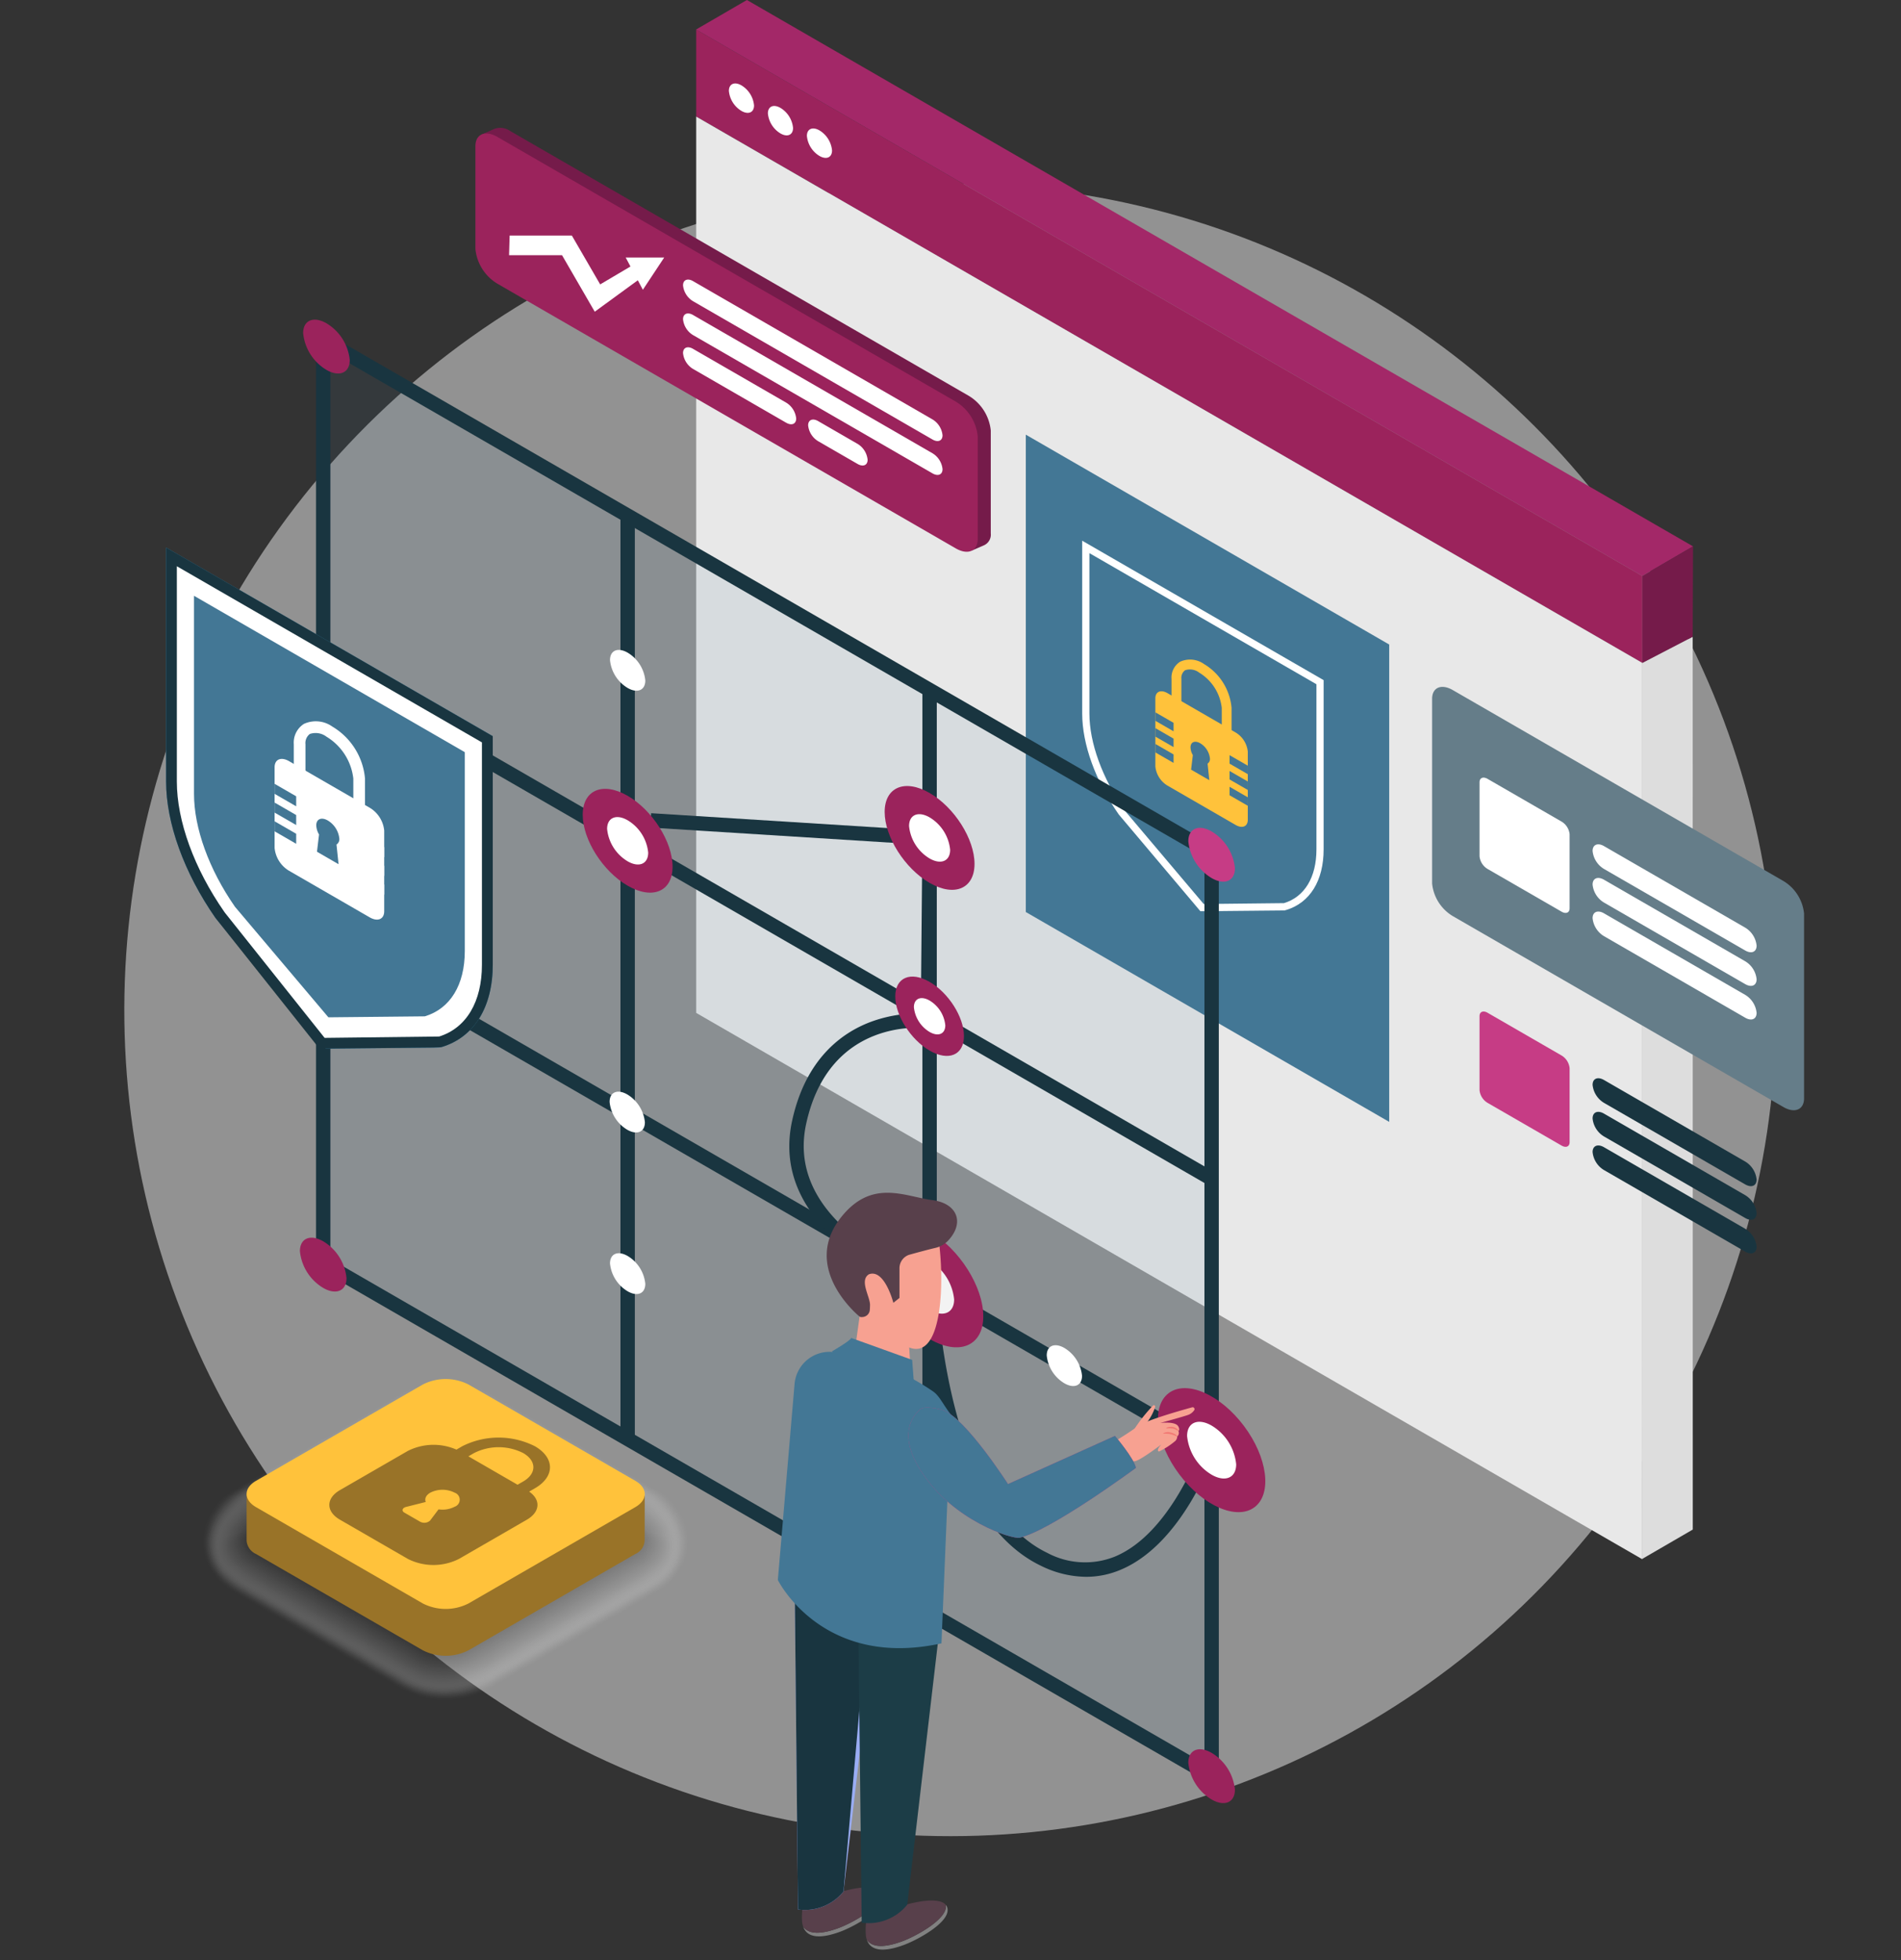<svg xmlns="http://www.w3.org/2000/svg" width="246.754" height="254.386" viewBox="0 0 246.754 254.386">
  <rect x="0" y="0" width="246.754" height="254.386" fill="#333333" stroke="none"/>
  <g id="Grupo_28579" data-name="Grupo 28579" transform="translate(-620.962 -970.852)">
    <circle id="Elipse_1274" data-name="Elipse 1274" cx="107.254" cy="107.254" r="107.254" transform="matrix(0.164, -0.986, 0.986, 0.164, 620.962, 1190.092)" fill="#f2f2f2" opacity="0.5"/>
    <g id="Grupo_28545" data-name="Grupo 28545" transform="translate(647.16 1150.103)" opacity="0.3">
      <path id="Trazado_39337" data-name="Trazado 39337" d="M671.148,1139.135a11.727,11.727,0,0,1-5.865-1.487l-21.653-12.5a7.567,7.567,0,0,1,0-13.484l21.653-12.5a12.323,12.323,0,0,1,11.731,0l21.653,12.5a7.567,7.567,0,0,1,0,13.484l-21.653,12.5A11.727,11.727,0,0,1,671.148,1139.135Z" transform="translate(-639.498 -1097.677)" fill="#fff" opacity="0"/>
      <path id="Trazado_39338" data-name="Trazado 39338" d="M665.3,1099.243a11.6,11.6,0,0,1,5.823-1.464,12.633,12.633,0,0,1,2.772.311,11.131,11.131,0,0,1,3.042,1.18l21.486,12.405a7.944,7.944,0,0,1,4.151,6.647,7.255,7.255,0,0,1-2.013,5.063,9.12,9.12,0,0,1-2.062,1.623l-21.537,12.435a11.494,11.494,0,0,1-4.02,1.37,13.085,13.085,0,0,1-1.806.134,11.574,11.574,0,0,1-5.836-1.463l-21.591-12.466a8.979,8.979,0,0,1-2.492-2.112,7.149,7.149,0,0,1-1.6-4.584,7.972,7.972,0,0,1,4.162-6.653Z" transform="translate(-639.448 -1097.635)" fill="#fafafa" opacity="0.024"/>
      <path id="Trazado_39339" data-name="Trazado 39339" d="M665.324,1099.324a11.448,11.448,0,0,1,5.781-1.444,12.674,12.674,0,0,1,2.748.319,11.325,11.325,0,0,1,3.013,1.179l21.321,12.309a8.052,8.052,0,0,1,4.168,6.552,7.039,7.039,0,0,1-1.962,5.022,9.387,9.387,0,0,1-2.054,1.607l-21.422,12.368a11.738,11.738,0,0,1-3.993,1.377,13.082,13.082,0,0,1-1.792.144,11.422,11.422,0,0,1-5.807-1.439l-21.53-12.429a9.323,9.323,0,0,1-2.492-2.1,6.909,6.909,0,0,1-1.56-4.554,8.113,8.113,0,0,1,4.192-6.565Z" transform="translate(-639.398 -1097.593)" fill="#f6f6f6" opacity="0.049"/>
      <path id="Trazado_39340" data-name="Trazado 39340" d="M665.345,1099.405a11.318,11.318,0,0,1,5.737-1.423,12.611,12.611,0,0,1,2.725.326,11.488,11.488,0,0,1,2.985,1.177l21.154,12.213a8.175,8.175,0,0,1,4.188,6.456,6.818,6.818,0,0,1-1.912,4.981,9.578,9.578,0,0,1-2.045,1.591l-21.309,12.3a11.993,11.993,0,0,1-3.966,1.386,13.043,13.043,0,0,1-1.778.153,11.28,11.28,0,0,1-5.778-1.413l-21.468-12.4a9.6,9.6,0,0,1-2.493-2.079,6.68,6.68,0,0,1-1.521-4.526,8.275,8.275,0,0,1,4.223-6.476Z" transform="translate(-639.349 -1097.551)" fill="#f1f1f1" opacity="0.073"/>
      <path id="Trazado_39341" data-name="Trazado 39341" d="M665.368,1099.486a11.177,11.177,0,0,1,5.693-1.4,12.45,12.45,0,0,1,2.7.335,11.664,11.664,0,0,1,2.958,1.174l20.987,12.117a8.3,8.3,0,0,1,4.206,6.362,6.6,6.6,0,0,1-1.861,4.938,9.811,9.811,0,0,1-2.038,1.578l-21.193,12.235a12.3,12.3,0,0,1-3.939,1.395,13.51,13.51,0,0,1-1.765.162,11.142,11.142,0,0,1-5.748-1.391l-21.407-12.36a9.985,9.985,0,0,1-2.493-2.062,6.443,6.443,0,0,1-1.48-4.5,8.442,8.442,0,0,1,4.253-6.388Z" transform="translate(-639.3 -1097.509)" fill="#ededed" opacity="0.098"/>
      <path id="Trazado_39342" data-name="Trazado 39342" d="M665.39,1099.567a11.037,11.037,0,0,1,5.651-1.381,12.414,12.414,0,0,1,2.676.342,11.965,11.965,0,0,1,2.93,1.173l20.822,12.022a8.449,8.449,0,0,1,4.225,6.264,6.407,6.407,0,0,1-1.811,4.9,10.119,10.119,0,0,1-2.031,1.56l-21.079,12.17a12.612,12.612,0,0,1-3.912,1.4,13.085,13.085,0,0,1-1.751.172,10.986,10.986,0,0,1-5.719-1.366L644.044,1124.5a10.331,10.331,0,0,1-2.495-2.045,6.236,6.236,0,0,1-1.44-4.468,8.624,8.624,0,0,1,4.284-6.3Z" transform="translate(-639.251 -1097.467)" fill="#e8e8e8" opacity="0.122"/>
      <path id="Trazado_39343" data-name="Trazado 39343" d="M665.412,1099.648a10.9,10.9,0,0,1,5.608-1.36,11.508,11.508,0,0,1,5.553,1.521l20.655,11.926a8.606,8.606,0,0,1,4.244,6.169,6.212,6.212,0,0,1-1.761,4.856,10.426,10.426,0,0,1-2.022,1.546l-20.965,12.1a12.985,12.985,0,0,1-3.887,1.411,13.311,13.311,0,0,1-1.737.181,10.836,10.836,0,0,1-5.689-1.343l-21.284-12.288a10.659,10.659,0,0,1-2.495-2.03,6.011,6.011,0,0,1-1.4-4.438c.175-2.322,2.1-4.936,4.314-6.21Z" transform="translate(-639.202 -1097.425)" fill="#e4e4e4" opacity="0.146"/>
      <path id="Trazado_39344" data-name="Trazado 39344" d="M665.435,1099.728a10.772,10.772,0,0,1,5.566-1.337,12.2,12.2,0,0,1,2.627.356,12.479,12.479,0,0,1,2.873,1.17l20.488,11.83c2.145,1.238,4.082,3.819,4.263,6.073a6.013,6.013,0,0,1-1.71,4.817,10.775,10.775,0,0,1-2.016,1.531L676.678,1136.2a12.061,12.061,0,0,1-5.584,1.61,10.7,10.7,0,0,1-5.659-1.319l-21.223-12.252a11.063,11.063,0,0,1-2.495-2.014,5.808,5.808,0,0,1-1.361-4.408c.2-2.253,2.2-4.882,4.343-6.121Z" transform="translate(-639.155 -1097.383)" fill="#dfdfdf" opacity="0.171"/>
      <path id="Trazado_39345" data-name="Trazado 39345" d="M665.458,1099.809a10.641,10.641,0,0,1,5.523-1.316,12.057,12.057,0,0,1,2.6.365,12.709,12.709,0,0,1,2.845,1.167l20.323,11.734c2.082,1.2,4.078,3.792,4.281,5.979a5.822,5.822,0,0,1-1.661,4.774,11.069,11.069,0,0,1-2.007,1.515L676.631,1136a13.632,13.632,0,0,1-3.832,1.427,13.107,13.107,0,0,1-1.712.2,10.57,10.57,0,0,1-5.629-1.295L644.3,1124.113a11.522,11.522,0,0,1-2.5-2,5.613,5.613,0,0,1-1.321-4.379c.225-2.185,2.292-4.831,4.374-6.032Z" transform="translate(-639.107 -1097.341)" fill="#dbdbdb" opacity="0.195"/>
      <path id="Trazado_39346" data-name="Trazado 39346" d="M665.481,1099.89a10.494,10.494,0,0,1,5.48-1.295,12.015,12.015,0,0,1,2.581.372,13.018,13.018,0,0,1,2.818,1.166l20.155,11.638c2.02,1.166,4.076,3.765,4.3,5.883a5.633,5.633,0,0,1-1.61,4.733,11.421,11.421,0,0,1-2,1.5l-20.621,11.9a14.138,14.138,0,0,1-3.806,1.436,13.312,13.312,0,0,1-1.7.208,10.425,10.425,0,0,1-5.6-1.271l-21.1-12.182a12,12,0,0,1-2.5-1.98,5.422,5.422,0,0,1-1.281-4.35c.246-2.115,2.386-4.777,4.4-5.943Z" transform="translate(-639.06 -1097.299)" fill="#d6d6d6" opacity="0.22"/>
      <path id="Trazado_39347" data-name="Trazado 39347" d="M665.505,1099.971a10.366,10.366,0,0,1,5.437-1.274,11.844,11.844,0,0,1,2.555.379,13.25,13.25,0,0,1,2.791,1.166l19.988,11.54c1.956,1.129,4.076,3.738,4.319,5.788a5.454,5.454,0,0,1-1.56,4.693,11.71,11.71,0,0,1-1.991,1.484l-20.505,11.84a14.6,14.6,0,0,1-3.779,1.444,13.3,13.3,0,0,1-1.683.216,10.3,10.3,0,0,1-5.572-1.245l-21.038-12.148a12.406,12.406,0,0,1-2.5-1.963,5.242,5.242,0,0,1-1.241-4.321c.267-2.045,2.479-4.726,4.435-5.856Z" transform="translate(-639.013 -1097.257)" fill="#d1d1d1" opacity="0.244"/>
      <path id="Trazado_39348" data-name="Trazado 39348" d="M665.531,1100.052a10.221,10.221,0,0,1,5.393-1.254,11.791,11.791,0,0,1,2.531.389,13.548,13.548,0,0,1,2.763,1.163l19.823,11.444c1.893,1.093,4.076,3.713,4.336,5.692a5.275,5.275,0,0,1-1.509,4.651,12.121,12.121,0,0,1-1.983,1.47l-20.391,11.772a15.024,15.024,0,0,1-3.752,1.453,13.71,13.71,0,0,1-1.671.228,10.169,10.169,0,0,1-5.542-1.223l-20.977-12.111a12.99,12.99,0,0,1-2.5-1.948,5.062,5.062,0,0,1-1.2-4.292c.286-1.975,2.572-4.673,4.465-5.765Z" transform="translate(-638.966 -1097.216)" fill="#cdcdcd" opacity="0.268"/>
      <path id="Trazado_39349" data-name="Trazado 39349" d="M665.555,1100.134a10.091,10.091,0,0,1,5.351-1.232,11.751,11.751,0,0,1,2.507.4,14.038,14.038,0,0,1,2.735,1.162l19.656,11.348c1.83,1.057,4.079,3.688,4.356,5.6a5.109,5.109,0,0,1-1.459,4.61,12.7,12.7,0,0,1-1.976,1.453l-20.276,11.707a15.55,15.55,0,0,1-3.727,1.462,13.668,13.668,0,0,1-1.655.236,10.022,10.022,0,0,1-5.512-1.2L644.639,1123.6a13.6,13.6,0,0,1-2.5-1.931,4.892,4.892,0,0,1-1.16-4.263c.3-1.905,2.666-4.622,4.5-5.677Z" transform="translate(-638.92 -1097.174)" fill="#c8c8c8" opacity="0.293"/>
      <path id="Trazado_39350" data-name="Trazado 39350" d="M665.58,1100.215a9.963,9.963,0,0,1,5.309-1.211,11.7,11.7,0,0,1,2.483.4,14.408,14.408,0,0,1,2.707,1.161l19.489,11.252c1.768,1.021,4.083,3.661,4.374,5.5a4.942,4.942,0,0,1-1.408,4.57,13.165,13.165,0,0,1-1.969,1.439L676.4,1134.968a16.106,16.106,0,0,1-3.7,1.47,13.447,13.447,0,0,1-1.642.244,9.881,9.881,0,0,1-5.482-1.175l-20.856-12.04a14.192,14.192,0,0,1-2.5-1.914,4.728,4.728,0,0,1-1.119-4.235c.318-1.834,2.759-4.568,4.526-5.588Z" transform="translate(-638.874 -1097.132)" fill="#c4c4c4" opacity="0.317"/>
      <path id="Trazado_39351" data-name="Trazado 39351" d="M665.64,1100.294a9.837,9.837,0,0,1,5.265-1.188,11.548,11.548,0,0,1,2.461.41,14.8,14.8,0,0,1,2.678,1.159l19.324,11.156c1.7.984,4.087,3.635,4.393,5.406a4.779,4.779,0,0,1-1.358,4.527,13.7,13.7,0,0,1-1.96,1.425l-20.047,11.574a16.78,16.78,0,0,1-3.672,1.477,13.419,13.419,0,0,1-1.63.254,9.743,9.743,0,0,1-5.453-1.151l-20.794-12a14.881,14.881,0,0,1-2.5-1.9,3.993,3.993,0,0,1-1.081-4.2c0-1.8,2.852-4.517,4.557-5.5Z" transform="translate(-638.864 -1097.09)" fill="#bfbfbf" opacity="0.341"/>
      <path id="Trazado_39352" data-name="Trazado 39352" d="M665.668,1100.376a9.71,9.71,0,0,1,5.222-1.167,11.414,11.414,0,0,1,2.437.418,15.259,15.259,0,0,1,2.65,1.156l19.157,11.06c1.641.947,4.412,3.58,4.412,5.31a4.094,4.094,0,0,1-1.309,4.488,14.173,14.173,0,0,1-1.952,1.408l-19.933,11.508a17.386,17.386,0,0,1-3.645,1.487,13.486,13.486,0,0,1-1.617.263,9.608,9.608,0,0,1-5.423-1.126l-20.731-11.97a15.486,15.486,0,0,1-2.5-1.881,3.838,3.838,0,0,1-1.04-4.175c0-1.73,2.945-4.463,4.586-5.41Z" transform="translate(-638.821 -1097.049)" fill="#bbb" opacity="0.366"/>
      <path id="Trazado_39353" data-name="Trazado 39353" d="M665.7,1100.457a9.57,9.57,0,0,1,5.18-1.146,11.324,11.324,0,0,1,2.411.426,15.778,15.778,0,0,1,2.623,1.155l18.99,10.964c1.579.912,4.431,3.552,4.431,5.215a3.942,3.942,0,0,1-1.258,4.445,14.8,14.8,0,0,1-1.945,1.394l-19.817,11.441a18.147,18.147,0,0,1-3.62,1.5,13.461,13.461,0,0,1-1.6.271,9.473,9.473,0,0,1-5.395-1.1l-20.671-11.933a16.4,16.4,0,0,1-2.5-1.866,3.7,3.7,0,0,1-1-4.146c0-1.663,3.039-4.411,4.617-5.323Z" transform="translate(-638.779 -1097.007)" fill="#b6b6b6" opacity="0.39"/>
      <path id="Trazado_39354" data-name="Trazado 39354" d="M665.726,1100.538a9.444,9.444,0,0,1,5.138-1.125,11.285,11.285,0,0,1,2.387.432,16.313,16.313,0,0,1,2.595,1.153l18.825,10.867c1.514.875,4.449,3.522,4.449,5.119.677,1.5.165,3.1-1.208,4.405a15.385,15.385,0,0,1-1.936,1.377l-19.7,11.376a18.913,18.913,0,0,1-3.593,1.5,13.565,13.565,0,0,1-1.589.281,9.351,9.351,0,0,1-5.365-1.077l-20.608-11.9a17.249,17.249,0,0,1-2.5-1.849c-1.194-1.273-1.638-2.742-.961-4.117,0-1.6,3.133-4.359,4.649-5.234Z" transform="translate(-638.738 -1096.965)" fill="#b1b1b1" opacity="0.415"/>
      <path id="Trazado_39355" data-name="Trazado 39355" d="M665.756,1100.62a9.3,9.3,0,0,1,5.094-1.1,11.143,11.143,0,0,1,2.363.44,16.9,16.9,0,0,1,2.567,1.152l18.658,10.771c1.451.838,4.468,3.494,4.468,5.024.718,1.476.221,3.061-1.156,4.363a16.28,16.28,0,0,1-1.931,1.363l-19.588,11.308a19.611,19.611,0,0,1-3.564,1.512,13.515,13.515,0,0,1-1.576.29,9.218,9.218,0,0,1-5.336-1.053l-20.548-11.864a18.3,18.3,0,0,1-2.5-1.832c-1.2-1.271-1.638-2.731-.92-4.087,0-1.531,3.227-4.307,4.677-5.145Z" transform="translate(-638.696 -1096.924)" fill="#adadad" opacity="0.439"/>
      <path id="Trazado_39356" data-name="Trazado 39356" d="M665.786,1100.7a9.175,9.175,0,0,1,5.05-1.084,11.061,11.061,0,0,1,2.34.449,17.609,17.609,0,0,1,2.538,1.149l18.491,10.675c1.389.8,4.487,3.466,4.487,4.928.758,1.453.273,3.028-1.107,4.322a16.923,16.923,0,0,1-1.922,1.349l-19.473,11.242a20.775,20.775,0,0,1-3.539,1.521,14.164,14.164,0,0,1-1.56.3,9.09,9.09,0,0,1-5.306-1.03L645.3,1122.693a19.13,19.13,0,0,1-2.5-1.815c-1.211-1.269-1.638-2.721-.88-4.059,0-1.463,3.32-4.254,4.708-5.056Z" transform="translate(-638.655 -1096.882)" fill="#a8a8a8" opacity="0.463"/>
      <path id="Trazado_39357" data-name="Trazado 39357" d="M665.815,1100.781a9.049,9.049,0,0,1,5.008-1.061,11.048,11.048,0,0,1,2.317.456,18.331,18.331,0,0,1,2.51,1.148l18.326,10.579c1.324.766,4.5,3.436,4.5,4.834.8,1.429.328,2.991-1.056,4.281a18,18,0,0,1-1.914,1.331l-19.359,11.177a21.709,21.709,0,0,1-3.512,1.528,13.93,13.93,0,0,1-1.548.309,8.981,8.981,0,0,1-5.276-1.006l-20.426-11.792a20.493,20.493,0,0,1-2.5-1.8c-1.22-1.266-1.637-2.709-.84-4.029,0-1.4,3.413-4.2,4.738-4.968Z" transform="translate(-638.613 -1096.841)" fill="#a4a4a4" opacity="0.488"/>
      <path id="Trazado_39358" data-name="Trazado 39358" d="M665.845,1100.863a8.928,8.928,0,0,1,4.965-1.04,10.967,10.967,0,0,1,2.293.464,19.168,19.168,0,0,1,2.482,1.146l18.159,10.483c1.262.729,4.524,3.408,4.524,4.738.837,1.406.382,2.957-1.006,4.24a18.647,18.647,0,0,1-1.907,1.317l-19.243,11.11a22.9,22.9,0,0,1-3.485,1.536,13.924,13.924,0,0,1-1.535.318,8.854,8.854,0,0,1-5.246-.982l-20.364-11.756a21.634,21.634,0,0,1-2.5-1.782c-1.23-1.265-1.637-2.7-.8-4,0-1.33,3.507-4.15,4.769-4.879Z" transform="translate(-638.572 -1096.799)" fill="#9f9f9f" opacity="0.512"/>
      <path id="Trazado_39359" data-name="Trazado 39359" d="M665.875,1100.944a8.8,8.8,0,0,1,4.923-1.019,10.817,10.817,0,0,1,2.267.471,20.159,20.159,0,0,1,2.455,1.145l17.992,10.387c1.2.693,4.544,3.378,4.543,4.643.878,1.382.437,2.92-.955,4.2a19.937,19.937,0,0,1-1.9,1.3l-19.129,11.044a24.1,24.1,0,0,1-3.46,1.546,13.954,13.954,0,0,1-1.521.326,8.723,8.723,0,0,1-5.217-.958l-20.3-11.721a23.2,23.2,0,0,1-2.5-1.765c-1.24-1.262-1.638-2.687-.76-3.972,0-1.265,3.6-4.1,4.8-4.79Z" transform="translate(-638.531 -1096.758)" fill="#9b9b9b" opacity="0.537"/>
      <path id="Trazado_39360" data-name="Trazado 39360" d="M665.9,1101.026a8.67,8.67,0,0,1,4.88-1,10.579,10.579,0,0,1,2.243.479,20.922,20.922,0,0,1,2.427,1.142l17.827,10.292c1.135.656,4.561,3.348,4.561,4.546.917,1.361.49,2.886-.906,4.158a21.008,21.008,0,0,1-1.89,1.286l-19.016,10.978a25.5,25.5,0,0,1-3.432,1.553,13.709,13.709,0,0,1-1.507.336,8.611,8.611,0,0,1-5.189-.933l-20.241-11.687a24.5,24.5,0,0,1-2.5-1.748c-1.248-1.261-1.638-2.675-.721-3.943,0-1.2,3.693-4.045,4.829-4.7Z" transform="translate(-638.491 -1096.716)" fill="#969696" opacity="0.561"/>
      <path id="Trazado_39361" data-name="Trazado 39361" d="M665.935,1101.107a8.547,8.547,0,0,1,4.837-.977,10.556,10.556,0,0,1,2.22.486,22.16,22.16,0,0,1,2.4,1.141l17.66,10.2c1.073.619,4.581,3.318,4.581,4.45.957,1.337.544,2.849-.856,4.117a22.7,22.7,0,0,1-1.883,1.271l-18.9,10.911a27.279,27.279,0,0,1-3.4,1.562,13.741,13.741,0,0,1-1.494.345,8.483,8.483,0,0,1-5.159-.909l-20.179-11.652a26.135,26.135,0,0,1-2.506-1.733c-1.258-1.257-1.637-2.664-.68-3.912,0-1.132,3.786-3.993,4.859-4.613Z" transform="translate(-638.45 -1096.675)" fill="#929292" opacity="0.585"/>
      <path id="Trazado_39362" data-name="Trazado 39362" d="M665.966,1101.189a8.408,8.408,0,0,1,4.793-.956,10.477,10.477,0,0,1,2.2.493,23.942,23.942,0,0,1,2.37,1.139l17.493,10.1c1.01.582,4.6,3.29,4.6,4.354,1,1.314.6,2.815-.8,4.076-.249.223-1.566,1.077-1.876,1.255L675.953,1132.5a29.448,29.448,0,0,1-3.379,1.57,13.941,13.941,0,0,1-1.48.353,8.36,8.36,0,0,1-5.129-.885l-20.118-11.615a28.59,28.59,0,0,1-2.506-1.717c-1.268-1.255-1.637-2.653-.64-3.884,0-1.064,3.88-3.94,4.89-4.523Z" transform="translate(-638.41 -1096.634)" fill="#8d8d8d" opacity="0.61"/>
      <path id="Trazado_39363" data-name="Trazado 39363" d="M666,1101.271a8.288,8.288,0,0,1,4.75-.934,10.35,10.35,0,0,1,2.172.5,24.99,24.99,0,0,1,2.342,1.138l17.328,10c.946.546,4.618,3.262,4.618,4.26,1.036,1.29.653,2.779-.755,4.034-.233.209-1.577,1.073-1.867,1.241l-18.671,10.779a31.116,31.116,0,0,1-3.353,1.579,14.267,14.267,0,0,1-1.466.365,8.246,8.246,0,0,1-5.1-.862l-20.057-11.58c-.365-.211-2.23-1.429-2.507-1.7-1.276-1.254-1.637-2.641-.6-3.854,0-1,3.974-3.888,4.921-4.435Z" transform="translate(-638.369 -1096.592)" fill="#888" opacity="0.634"/>
      <path id="Trazado_39364" data-name="Trazado 39364" d="M666.027,1101.351a8.165,8.165,0,0,1,4.708-.913,10.29,10.29,0,0,1,2.148.51c.367.116,2,.951,2.315,1.135l17.16,9.908c.883.51,4.636,3.232,4.636,4.164,1.077,1.268.708,2.745-.7,3.994-.219.194-1.589,1.068-1.86,1.224l-18.556,10.713a33.719,33.719,0,0,1-3.324,1.587,14.324,14.324,0,0,1-1.453.373,8.124,8.124,0,0,1-5.07-.838l-20-11.545c-.339-.2-2.247-1.432-2.507-1.683-1.286-1.252-1.637-2.63-.56-3.826,0-.932,4.068-3.836,4.951-4.346Z" transform="translate(-638.329 -1096.551)" fill="#848484" opacity="0.659"/>
      <path id="Trazado_39365" data-name="Trazado 39365" d="M666.058,1101.433a8.046,8.046,0,0,1,4.666-.892,10.223,10.223,0,0,1,2.123.517c.342.109,1.993.963,2.288,1.134L692.128,1112c.821.473,4.656,3.2,4.656,4.069,1.117,1.244.762,2.708-.654,3.952-.2.18-1.6,1.064-1.852,1.21l-18.442,10.647a36.626,36.626,0,0,1-3.3,1.6,14.614,14.614,0,0,1-1.439.382,8,8,0,0,1-5.04-.814l-19.934-11.509c-.315-.181-2.267-1.433-2.509-1.667-1.3-1.251-1.637-2.619-.52-3.8,0-.865,4.161-3.784,4.982-4.257Z" transform="translate(-638.289 -1096.51)" fill="#7f7f7f" opacity="0.683"/>
      <path id="Trazado_39366" data-name="Trazado 39366" d="M666.088,1101.514a7.923,7.923,0,0,1,4.623-.871,10.173,10.173,0,0,1,2.1.524c.315.1,1.987.975,2.26,1.132l16.828,9.716c.756.437,4.673,3.174,4.673,3.973,1.156,1.221.817,2.673-.6,3.912-.188.164-1.611,1.06-1.843,1.193L675.8,1131.676c-.352.2-2.852,1.49-3.272,1.6a14.336,14.336,0,0,1-1.426.392,7.884,7.884,0,0,1-5.01-.79l-19.873-11.474c-.29-.167-2.284-1.436-2.507-1.649-1.306-1.249-1.637-2.609-.48-3.768,0-.8,4.254-3.731,5.01-4.168Z" transform="translate(-638.249 -1096.469)" fill="#7b7b7b" opacity="0.707"/>
      <path id="Trazado_39367" data-name="Trazado 39367" d="M666.119,1101.6a7.8,7.8,0,0,1,4.579-.849,10.009,10.009,0,0,1,2.076.531c.288.1,1.982.986,2.232,1.131l16.661,9.619c.694.4,4.692,3.146,4.692,3.878,1.2,1.2.871,2.637-.554,3.87-.172.15-1.623,1.056-1.836,1.179l-18.211,10.514c-.322.187-2.861,1.507-3.245,1.613a14.142,14.142,0,0,1-1.412.4,7.778,7.778,0,0,1-4.982-.765l-19.811-11.438c-.267-.154-2.3-1.439-2.509-1.634-1.316-1.247-1.637-2.6-.441-3.738,0-.732,4.348-3.679,5.042-4.08Z" transform="translate(-638.209 -1096.428)" fill="#767676" opacity="0.732"/>
      <path id="Trazado_39368" data-name="Trazado 39368" d="M666.15,1101.678a7.67,7.67,0,0,1,4.537-.828,9.87,9.87,0,0,1,2.052.54c.262.088,1.976,1,2.2,1.128l16.494,9.523c.632.365,4.712,3.116,4.711,3.782,1.237,1.176.927,2.6-.5,3.829-.158.137-1.635,1.053-1.829,1.165l-18.1,10.448c-.294.169-2.871,1.522-3.22,1.621a14.025,14.025,0,0,1-1.4.408,7.671,7.671,0,0,1-4.952-.741l-19.75-11.4c-.242-.14-2.321-1.44-2.509-1.617-1.326-1.246-1.637-2.586-.4-3.71,0-.666,4.441-3.627,5.071-3.991Z" transform="translate(-638.169 -1096.386)" fill="#727272" opacity="0.756"/>
      <path id="Trazado_39369" data-name="Trazado 39369" d="M666.182,1101.76a7.543,7.543,0,0,1,4.493-.807,9.832,9.832,0,0,1,2.028.547c.235.079,1.97,1.009,2.175,1.126l16.329,9.427c.567.328,4.729,3.088,4.729,3.688,1.276,1.152.981,2.565-.452,3.788-.143.122-1.647,1.048-1.82,1.148l-17.984,10.383c-.263.153-2.878,1.539-3.191,1.628a14.266,14.266,0,0,1-1.385.418,7.559,7.559,0,0,1-4.921-.717l-19.69-11.368c-.218-.126-2.341-1.442-2.51-1.6-1.336-1.244-1.637-2.574-.36-3.679,0-.6,4.534-3.574,5.1-3.9Z" transform="translate(-638.13 -1096.345)" fill="#6d6d6d" opacity="0.78"/>
      <path id="Trazado_39370" data-name="Trazado 39370" d="M666.213,1101.842a7.432,7.432,0,0,1,4.451-.786,9.793,9.793,0,0,1,2,.554c.208.072,1.965,1.02,2.147,1.125l16.162,9.331c.5.291,4.749,3.06,4.749,3.591,1.314,1.129,1.035,2.53-.4,3.747-.127.107-1.658,1.044-1.813,1.134l-17.868,10.316c-.235.134-2.886,1.555-3.165,1.637-.441.129-.882.333-1.371.428a7.455,7.455,0,0,1-4.893-.694l-19.627-11.332c-.2-.112-2.36-1.443-2.512-1.584-1.345-1.242-1.635-2.562-.319-3.651,0-.531,4.627-3.522,5.132-3.813Z" transform="translate(-638.09 -1096.304)" fill="#686868" opacity="0.805"/>
      <path id="Trazado_39371" data-name="Trazado 39371" d="M666.245,1101.922a7.316,7.316,0,0,1,4.408-.763,9.44,9.44,0,0,1,1.979.562c.182.064,1.962,1.03,2.12,1.122l16,9.235c.442.256,4.767,3.03,4.767,3.5,1.355,1.105,1.091,2.493-.352,3.706-.112.093-1.669,1.039-1.8,1.117l-17.753,10.25c-.2.119-2.9,1.573-3.139,1.647-.437.13-.872.339-1.357.437a7.343,7.343,0,0,1-4.863-.67l-19.567-11.3c-.17-.1-2.377-1.446-2.512-1.569-1.355-1.241-1.635-2.552-.28-3.621,0-.466,4.721-3.47,5.163-3.726Z" transform="translate(-638.051 -1096.263)" fill="#646464" opacity="0.829"/>
      <path id="Trazado_39372" data-name="Trazado 39372" d="M666.276,1102a7.2,7.2,0,0,1,4.365-.743,9.469,9.469,0,0,1,1.956.571c.157.055,1.956,1.042,2.092,1.121l15.83,9.139c.379.219,4.786,3,4.786,3.4,1.4,1.083,1.145,2.458-.3,3.665-.1.081-1.681,1.036-1.8,1.1l-17.639,10.183c-.175.1-2.9,1.59-3.112,1.653-.433.133-.862.346-1.344.447a7.23,7.23,0,0,1-4.834-.646l-19.5-11.26c-.146-.085-2.4-1.447-2.513-1.552-1.365-1.24-1.635-2.541-.24-3.593,0-.4,4.815-3.418,5.194-3.635Z" transform="translate(-638.011 -1096.223)" fill="#5f5f5f" opacity="0.854"/>
      <path id="Trazado_39373" data-name="Trazado 39373" d="M666.307,1102.087a7.075,7.075,0,0,1,4.322-.722,9.422,9.422,0,0,1,1.932.578c.13.047,1.95,1.054,2.063,1.119l15.663,9.043c.315.182,4.8,2.972,4.8,3.306,1.436,1.059,1.2,2.421-.252,3.623-.081.066-1.692,1.032-1.789,1.088l-17.523,10.117c-.147.085-2.913,1.608-3.085,1.662-.43.133-.854.352-1.331.455a7.12,7.12,0,0,1-4.8-.622l-19.444-11.225c-.121-.071-2.417-1.449-2.513-1.535-1.375-1.238-1.635-2.53-.2-3.563,0-.333,4.909-3.365,5.224-3.548Z" transform="translate(-637.972 -1096.182)" fill="#5b5b5b" opacity="0.878"/>
      <path id="Trazado_39374" data-name="Trazado 39374" d="M666.338,1102.169a6.959,6.959,0,0,1,4.28-.7,9.4,9.4,0,0,1,1.908.585c.1.038,1.945,1.066,2.035,1.118l15.5,8.947c.253.146,4.824,2.944,4.824,3.21,1.476,1.036,1.255,2.386-.2,3.583-.064.052-1.7,1.028-1.781,1.071l-17.41,10.052c-.116.066-2.92,1.627-3.057,1.671-.425.134-.844.358-1.317.464a7.021,7.021,0,0,1-4.776-.6l-19.382-11.191c-.1-.055-2.437-1.449-2.513-1.518-1.386-1.238-1.635-2.519-.161-3.535,0-.266,5-3.313,5.255-3.458Z" transform="translate(-637.932 -1096.141)" fill="#565656" opacity="0.902"/>
      <path id="Trazado_39375" data-name="Trazado 39375" d="M666.39,1102.251a6.839,6.839,0,0,1,4.237-.68,9.185,9.185,0,0,1,1.884.594c.078.028,1.939,1.075,2.007,1.115l15.331,8.851c.189.11,4.841,2.916,4.841,3.115,1.515,1.013,1.312,2.349-.15,3.541-.049.039-1.716,1.023-1.775,1.057l-17.294,9.984c-.088.051-2.928,1.646-3.032,1.679-.421.137-.834.365-1.3.473a6.911,6.911,0,0,1-4.746-.573l-19.321-11.156c-.072-.041-2.465-1.44-2.513-1.5-1.593-.972-1.635-2.508-.12-3.505,0-.2,5.1-3.261,5.285-3.37Z" transform="translate(-637.914 -1096.1)" fill="#525252" opacity="0.927"/>
      <path id="Trazado_39376" data-name="Trazado 39376" d="M666.424,1102.333a6.719,6.719,0,0,1,4.193-.658,9.131,9.131,0,0,1,1.86.6c.051.02,1.933,1.088,1.979,1.114l15.164,8.754c.126.073,4.86,2.886,4.86,3.019,1.555.991,1.365,2.314-.1,3.5-.032.025-1.729,1.019-1.767,1.04l-17.179,9.919c-.058.034-2.933,1.678-3,1.688a5.2,5.2,0,0,1-1.29.482,6.8,6.8,0,0,1-4.715-.548l-19.26-11.119c-.048-.028-2.482-1.446-2.514-1.486-1.607-.964-1.635-2.5-.081-3.477,0-.133,5.189-3.208,5.316-3.281Z" transform="translate(-637.875 -1096.059)" fill="#4d4d4d" opacity="0.951"/>
      <path id="Trazado_39377" data-name="Trazado 39377" d="M666.456,1102.414a6.605,6.605,0,0,1,4.15-.636,8.941,8.941,0,0,1,1.836.608c.027.01,1.929,1.1,1.952,1.112l15,8.658c.064.037,4.88,2.858,4.88,2.924,1.594.967,1.42,2.277-.051,3.458-.017.013-1.74,1.015-1.758,1.026l-17.065,9.853c-.03.017-2.943,1.69-2.978,1.7a5.182,5.182,0,0,1-1.276.492,6.707,6.707,0,0,1-4.687-.526L647.257,1120c-.024-.014-2.5-1.449-2.514-1.469-1.621-.954-1.635-2.486-.04-3.447,0-.066,5.282-3.156,5.344-3.193Z" transform="translate(-637.837 -1096.018)" fill="#494949" opacity="0.976"/>
      <path id="Trazado_39378" data-name="Trazado 39378" d="M694.061,1118.415l-21.653,12.5a6.539,6.539,0,0,1-5.919,0l-21.653-12.5c-1.635-.943-1.635-2.473,0-3.417l21.653-12.5a6.548,6.548,0,0,1,5.919,0l21.653,12.5C695.7,1115.941,695.7,1117.472,694.061,1118.415Z" transform="translate(-637.799 -1095.977)" fill="#444"/>
    </g>
    <path id="Trazado_39379" data-name="Trazado 39379" d="M695.274,1115.7l.011-5.717H692.6l-5.292,3.073-14.9-8.6a6.539,6.539,0,0,0-5.919,0l-12.865,7.427.479-1.331-10.493-.765v6.086a2.079,2.079,0,0,0,1.225,1.709l21.653,12.5a6.539,6.539,0,0,0,5.919,0l21.653-12.5a1.982,1.982,0,0,0,1.211-1.881Z" transform="translate(9.362 54.937)" fill="#997328"/>
    <path id="Trazado_39380" data-name="Trazado 39380" d="M694.061,1114.1l-21.653,12.5a6.539,6.539,0,0,1-5.919,0l-21.653-12.5c-1.635-.944-1.635-2.475,0-3.419l21.653-12.5a6.539,6.539,0,0,1,5.919,0l21.653,12.5C695.7,1111.621,695.7,1113.152,694.061,1114.1Z" transform="translate(9.362 52.34)" fill="#ffc23b"/>
    <path id="Trazado_39381" data-name="Trazado 39381" d="M661.392,1104.581l-8.807,5.084c-1.836,1.06-1.836,2.779,0,3.839l8.807,5.085a7.356,7.356,0,0,0,6.648,0l8.807-5.085c1.73-1,1.829-2.581.3-3.646l.749-.433c2.6-1.5,2.6-3.949,0-5.451a10.452,10.452,0,0,0-9.441,0l-.749.434A7.423,7.423,0,0,0,661.392,1104.581Zm-.2,7.259,2.2-.553.331-.083c-.172-.421.024-.881.592-1.208a3.488,3.488,0,0,1,3.16,0,.963.963,0,0,1,0,1.825,3.434,3.434,0,0,1-2.093.342l-.144.191-.957,1.269a1.135,1.135,0,0,1-1.29.141l-1.022-.589-1.02-.589C660.547,1112.356,660.674,1111.969,661.188,1111.84Zm8.8-6.983a7.068,7.068,0,0,1,6.381,0c1.758,1.016,1.758,2.668,0,3.685l-.735.424-6.381-3.685Z" transform="translate(12.503 54.563)" fill="#997328"/>
    <path id="Trazado_39382" data-name="Trazado 39382" d="M807.706,1044.472,684.9,973.568v11.29l122.808,70.9Z" transform="translate(26.429 1.123)" fill="#9b235c"/>
    <path id="Trazado_39383" data-name="Trazado 39383" d="M684.9,981.556v116.318l122.808,70.9V1052.459Z" transform="translate(26.429 4.425)" fill="#e8e8e8"/>
    <g id="Grupo_28546" data-name="Grupo 28546" transform="translate(715.573 981.686)">
      <path id="Trazado_39384" data-name="Trazado 39384" d="M691.168,981.366c0,.914-.731,1.234-1.634.712a3.4,3.4,0,0,1-1.632-2.6c0-.914.731-1.234,1.632-.714A3.405,3.405,0,0,1,691.168,981.366Z" transform="translate(-687.902 -978.517)" fill="#fff"/>
      <path id="Trazado_39385" data-name="Trazado 39385" d="M694.75,983.434c0,.914-.732,1.234-1.634.712a3.4,3.4,0,0,1-1.632-2.6c0-.915.731-1.234,1.632-.714A3.409,3.409,0,0,1,694.75,983.434Z" transform="translate(-686.421 -977.663)" fill="#fff"/>
      <path id="Trazado_39386" data-name="Trazado 39386" d="M698.331,985.5c0,.914-.731,1.234-1.632.712a3.4,3.4,0,0,1-1.632-2.6c0-.914.731-1.234,1.632-.714A3.407,3.407,0,0,1,698.331,985.5Z" transform="translate(-684.941 -976.808)" fill="#fff"/>
    </g>
    <path id="Trazado_39387" data-name="Trazado 39387" d="M778.355,1145.18l-6.6,3.83.047-116.292,6.542-3.4Z" transform="translate(62.333 24.167)" fill="#ddd"/>
    <path id="Trazado_39388" data-name="Trazado 39388" d="M691.488,970.852l-6.6,3.83,122.821,70.913,6.587-3.839Z" transform="translate(26.425)" fill="#a32868"/>
    <path id="Trazado_39389" data-name="Trazado 39389" d="M798.083,1088.443l-42.917-24.778a5.578,5.578,0,0,1-2.681-4.23v-23.968c0-1.476,1.206-1.986,2.681-1.134l42.917,24.778a5.585,5.585,0,0,1,2.683,4.23v23.968C800.766,1088.785,799.559,1089.3,798.083,1088.443Z" transform="translate(54.368 26.071)" fill="#657d89"/>
    <path id="Trazado_39390" data-name="Trazado 39390" d="M728.446,1017.372l-59.5-34.351a2.251,2.251,0,0,0-2.065-.3l0,0-1.726.762.944.837v13.256a5.93,5.93,0,0,0,2.849,4.495l59.5,34.352a4.064,4.064,0,0,0,.418.206v.811s1.469-.632,1.579-.687h0a1.514,1.514,0,0,0,.852-1.533v-13.352A5.93,5.93,0,0,0,728.446,1017.372Z" transform="translate(18.268 4.85)" fill="#751b4a"/>
    <g id="Grupo_28547" data-name="Grupo 28547" transform="translate(682.675 988.177)">
      <path id="Trazado_39391" data-name="Trazado 39391" d="M726.973,1036.949l-59.5-34.35a5.93,5.93,0,0,1-2.849-4.495V984.752c0-1.566,1.282-2.109,2.849-1.2l59.5,34.352a5.931,5.931,0,0,1,2.849,4.493v13.352C729.822,1037.313,728.54,1037.855,726.973,1036.949Z" transform="translate(-664.626 -983.11)" fill="#9b235c"/>
      <path id="Trazado_39392" data-name="Trazado 39392" d="M716.075,1017.277l-31.083-17.946a2.713,2.713,0,0,1-1.3-2.056h0c0-.717.587-.965,1.3-.551l31.083,17.946a2.716,2.716,0,0,1,1.3,2.057h0C717.378,1017.442,716.792,1017.691,716.075,1017.277Z" transform="translate(-656.746 -977.566)" fill="#fff"/>
      <path id="Trazado_39393" data-name="Trazado 39393" d="M716.075,1020.386l-31.083-17.945a2.713,2.713,0,0,1-1.3-2.057h0c0-.717.587-.964,1.3-.551l31.083,17.946a2.716,2.716,0,0,1,1.3,2.056h0C717.378,1020.552,716.792,1020.8,716.075,1020.386Z" transform="translate(-656.746 -976.28)" fill="#fff"/>
      <path id="Trazado_39394" data-name="Trazado 39394" d="M697.079,1012.528l-12.087-6.979a2.713,2.713,0,0,1-1.3-2.057h0c0-.717.587-.964,1.3-.55l12.087,6.978a2.714,2.714,0,0,1,1.3,2.057h0C698.382,1012.694,697.8,1012.941,697.079,1012.528Z" transform="translate(-656.746 -974.995)" fill="#fff"/>
      <path id="Trazado_39395" data-name="Trazado 39395" d="M701.6,1015.138l-5.119-2.955a2.711,2.711,0,0,1-1.3-2.057h0c0-.716.587-.964,1.3-.551l5.119,2.957a2.713,2.713,0,0,1,1.3,2.057h0C702.906,1015.305,702.319,1015.552,701.6,1015.138Z" transform="translate(-651.996 -972.253)" fill="#fff"/>
      <path id="Trazado_39396" data-name="Trazado 39396" d="M687.849,995.332h-4.994l.618,1.161-3.932,2.325-3.674-6.335h-8.079l-.074,2.546h6.876l4.246,7.333,5.591-4.079.655,1.231Z" transform="translate(-663.35 -979.235)" fill="#fff"/>
    </g>
    <path id="Trazado_39397" data-name="Trazado 39397" d="M650.645,1002.049v119.827l115.32,66.58V1068.629Z" transform="translate(12.27 12.896)" fill="#437795" opacity="0.1"/>
    <g id="Grupo_28548" data-name="Grupo 28548" transform="translate(662.448 1056.446)">
      <rect id="Rectángulo_5361" data-name="Rectángulo 5361" width="1.867" height="133.16" transform="translate(0 1.617) rotate(-60)" fill="#193540"/>
    </g>
    <g id="Grupo_28549" data-name="Grupo 28549" transform="translate(662.448 1091.655)">
      <rect id="Rectángulo_5362" data-name="Rectángulo 5362" width="1.867" height="133.16" transform="matrix(0.5, -0.866, 0.866, 0.5, 0, 1.616)" fill="#193540"/>
    </g>
    <g id="Grupo_28550" data-name="Grupo 28550" transform="translate(701.499 1037.761)">
      <rect id="Rectángulo_5363" data-name="Rectángulo 5363" width="1.866" height="119.65" fill="#193540"/>
    </g>
    <g id="Grupo_28551" data-name="Grupo 28551" transform="translate(740.693 1060.32)">
      <rect id="Rectángulo_5364" data-name="Rectángulo 5364" width="1.866" height="119.65" fill="#193540"/>
    </g>
    <path id="Trazado_39398" data-name="Trazado 39398" d="M762.341,1099.944l-47.17-27.234v-61.948l47.17,27.234Z" transform="translate(38.943 16.497)" fill="#437795"/>
    <g id="Grupo_28552" data-name="Grupo 28552" transform="translate(705.367 1076.384)">
      <path id="Trazado_39399" data-name="Trazado 39399" d="M737.257,1144.616a13.533,13.533,0,0,1-5.871-1.437c-13.392-6.434-15.146-31.279-15.353-35.724-3.464-1.278-19.995-8.164-16.925-22.08,1.777-8.051,6.5-11.383,10.158-12.763a17.824,17.824,0,0,1,6.531-1.111l.2-21.9-35.317-2.22.116-1.863,37.084,2.332-.236,25.7-1.042-.131c-.513-.064-12.637-1.4-15.673,12.358-3.046,13.8,16.1,20.059,16.292,20.121l.632.2.018.663c.007.281.934,28.3,14.322,34.735a10.409,10.409,0,0,0,8.828.482c7.249-3.036,11.071-13.991,11.108-14.1l1.767.6c-.165.483-4.138,11.864-12.154,15.219A11.5,11.5,0,0,1,737.257,1144.616Z" transform="translate(-680.681 -1045.519)" fill="#193540"/>
    </g>
    <g id="Grupo_28553" data-name="Grupo 28553" transform="translate(696.601 1073.225)">
      <path id="Trazado_39400" data-name="Trazado 39400" d="M686.142,1053.385c0,3.221-2.611,4.325-5.832,2.465s-5.832-5.977-5.832-9.2,2.61-4.325,5.832-2.465S686.142,1050.164,686.142,1053.385Z" transform="translate(-674.479 -1043.284)" fill="#9b235c"/>
      <path id="Trazado_39401" data-name="Trazado 39401" d="M682.051,1050.489c0,1.473-1.193,1.977-2.666,1.127a5.528,5.528,0,0,1-2.667-4.2c0-1.473,1.194-1.977,2.667-1.126A5.526,5.526,0,0,1,682.051,1050.489Z" transform="translate(-673.553 -1042.214)" fill="#fff"/>
    </g>
    <g id="Grupo_28554" data-name="Grupo 28554" transform="translate(735.794 1072.857)">
      <path id="Trazado_39402" data-name="Trazado 39402" d="M713.872,1053.126c0,3.22-2.61,4.323-5.832,2.465s-5.832-5.979-5.832-9.2,2.611-4.323,5.832-2.465S713.872,1049.9,713.872,1053.126Z" transform="translate(-702.209 -1043.023)" fill="#9b235c"/>
      <path id="Trazado_39403" data-name="Trazado 39403" d="M709.782,1050.229c0,1.471-1.194,1.976-2.667,1.126a5.531,5.531,0,0,1-2.666-4.206c0-1.473,1.193-1.976,2.666-1.126A5.53,5.53,0,0,1,709.782,1050.229Z" transform="translate(-701.283 -1041.954)" fill="#fff"/>
    </g>
    <path id="Trazado_39404" data-name="Trazado 39404" d="M679.238,1071.444c-1.265-.731-2.291-.3-2.291.968a4.749,4.749,0,0,0,2.291,3.613c1.265.731,2.291.3,2.291-.968A4.751,4.751,0,0,0,679.238,1071.444Z" transform="translate(23.142 41.435)" fill="#fff"/>
    <path id="Trazado_39405" data-name="Trazado 39405" d="M719.384,1094.724c-1.266-.729-2.291-.3-2.291.968a4.748,4.748,0,0,0,2.291,3.614c1.265.731,2.29.3,2.29-.968A4.752,4.752,0,0,0,719.384,1094.724Z" transform="translate(39.738 51.059)" fill="#fff"/>
    <path id="Trazado_39406" data-name="Trazado 39406" d="M679.275,1030.882c-1.265-.731-2.291-.3-2.291.968a4.749,4.749,0,0,0,2.291,3.613c1.265.731,2.291.3,2.291-.968A4.752,4.752,0,0,0,679.275,1030.882Z" transform="translate(23.158 24.668)" fill="#fff"/>
    <path id="Trazado_39407" data-name="Trazado 39407" d="M679.275,1086.278c-1.266-.731-2.291-.3-2.291.968a4.75,4.75,0,0,0,2.291,3.614c1.265.731,2.29.3,2.29-.968A4.75,4.75,0,0,0,679.275,1086.278Z" transform="translate(23.158 47.567)" fill="#fff"/>
    <g id="Grupo_28555" data-name="Grupo 28555" transform="translate(737.168 1097.586)">
      <path id="Trazado_39408" data-name="Trazado 39408" d="M712.1,1068.241c0,2.462-2,3.306-4.458,1.884s-4.458-4.569-4.458-7.032,2-3.3,4.458-1.884S712.1,1065.779,712.1,1068.241Z" transform="translate(-703.181 -1060.52)" fill="#9b235c"/>
      <path id="Trazado_39409" data-name="Trazado 39409" d="M708.969,1066.028c0,1.125-.913,1.511-2.038.861a4.229,4.229,0,0,1-2.038-3.214c0-1.126.913-1.512,2.038-.862A4.229,4.229,0,0,1,708.969,1066.028Z" transform="translate(-702.473 -1059.703)" fill="#fff"/>
    </g>
    <g id="Grupo_28556" data-name="Grupo 28556" transform="translate(734.656 1129.602)">
      <path id="Trazado_39410" data-name="Trazado 39410" d="M715.343,1095.244c0,3.849-3.121,5.167-6.969,2.945s-6.969-7.143-6.969-10.992,3.121-5.167,6.969-2.945S715.343,1091.395,715.343,1095.244Z" transform="translate(-701.404 -1083.172)" fill="#9b235c"/>
      <path id="Trazado_39411" data-name="Trazado 39411" d="M710.452,1091.782c0,1.76-1.426,2.363-3.186,1.347a6.609,6.609,0,0,1-3.186-5.026c0-1.76,1.426-2.362,3.186-1.347A6.608,6.608,0,0,1,710.452,1091.782Z" transform="translate(-700.297 -1081.895)" fill="#f3f3f3"/>
    </g>
    <g id="Grupo_28558" data-name="Grupo 28558" transform="translate(761.434 1041.016)">
      <g id="Grupo_28557" data-name="Grupo 28557">
        <path id="Trazado_39412" data-name="Trazado 39412" d="M735.692,1068.584l-10.6-12.561c-3.013-4.332-4.742-9.108-4.742-13.1v-22.423l31.337,18.093v21.964c0,4.068-1.778,6.938-4.877,7.872l-.228.049Zm-9.762-12.992,10.192,12.055,10.417-.114c2.68-.81,4.216-3.353,4.216-6.981v-21.425l-29.47-17.014v20.806c0,3.812,1.666,8.393,4.574,12.571Z" transform="translate(-720.35 -1020.495)" fill="#fff"/>
      </g>
    </g>
    <g id="Grupo_28559" data-name="Grupo 28559" transform="translate(661.982 1013.33)">
      <path id="Trazado_39413" data-name="Trazado 39413" d="M767.17,1190.545l-117.185-67.657V1000.906l117.185,67.657Zm-115.32-68.735,113.454,65.5V1069.641l-113.454-65.5Z" transform="translate(-649.985 -1000.906)" fill="#193540"/>
    </g>
    <path id="Trazado_39414" data-name="Trazado 39414" d="M736.146,1052.1c0,1.671-1.354,2.243-3.025,1.278a6.27,6.27,0,0,1-3.025-4.77c0-1.669,1.354-2.241,3.025-1.278A6.271,6.271,0,0,1,736.146,1052.1Z" transform="translate(45.113 31.422)" fill="#c63c85"/>
    <g id="Grupo_28560" data-name="Grupo 28560" transform="translate(768.477 1148.488)">
      <ellipse id="Elipse_1275" data-name="Elipse 1275" cx="5.242" cy="9.265" rx="5.242" ry="9.265" transform="matrix(0.799, -0.601, 0.601, 0.799, 0, 6.302)" fill="#9b235c"/>
      <path id="Trazado_39415" data-name="Trazado 39415" d="M736.355,1106.918c0,1.76-1.426,2.363-3.186,1.347a6.608,6.608,0,0,1-3.186-5.026c0-1.76,1.426-2.363,3.186-1.347A6.608,6.608,0,0,1,736.355,1106.918Z" transform="translate(-723.411 -1094.524)" fill="#fff"/>
    </g>
    <g id="Grupo_28567" data-name="Grupo 28567" transform="translate(721.923 1125.64)">
      <g id="Grupo_28561" data-name="Grupo 28561" transform="translate(2.179 49.397)">
        <path id="Trazado_39416" data-name="Trazado 39416" d="M705.207,1145.157a1.021,1.021,0,0,0-.253-.632.938.938,0,0,1,.033.159c.106,1.744-3.875,3.919-5.659,4.581-2.107.78-3.867.916-4.606-.2.539,1.609,2.462,1.549,4.827.674C701.33,1149.076,705.313,1146.9,705.207,1145.157Z" transform="translate(-693.613 -1103.246)" fill="#fff" opacity="0.38"/>
        <path id="Trazado_39417" data-name="Trazado 39417" d="M699.378,1149.474c1.784-.661,5.765-2.837,5.659-4.581a.942.942,0,0,0-.033-.16c-.94-1.076-4.261-.3-5.567.13l-.89-.842-3.176.516a8.442,8.442,0,0,0-.724,4.209,2.785,2.785,0,0,0,.124.526C695.511,1150.39,697.27,1150.254,699.378,1149.474Z" transform="translate(-693.664 -1103.454)" fill="#58404b"/>
        <path id="Trazado_39418" data-name="Trazado 39418" d="M693.937,1115.319l.442,43.609a6.444,6.444,0,0,0,5.909-2.33l4.438-37.9Z" transform="translate(-693.937 -1115.319)" fill="#9aadf4"/>
        <path id="Trazado_39419" data-name="Trazado 39419" d="M693.937,1115.319l.442,43.609a6.444,6.444,0,0,0,5.909-2.33l3.025-34.688Z" transform="translate(-693.937 -1115.319)" fill="#193540"/>
      </g>
      <g id="Grupo_28562" data-name="Grupo 28562" transform="translate(10.449 54.492)">
        <path id="Trazado_39420" data-name="Trazado 39420" d="M711.057,1146.372a1.025,1.025,0,0,0-.252-.633,1.426,1.426,0,0,1,.033.16c.106,1.746-3.877,3.921-5.659,4.581-2.107.78-3.868.917-4.608-.2.539,1.61,2.462,1.551,4.827.674C707.181,1150.292,711.163,1148.116,711.057,1146.372Z" transform="translate(-699.464 -1107.839)" fill="#fff" opacity="0.38"/>
        <path id="Trazado_39421" data-name="Trazado 39421" d="M705.229,1150.688c1.782-.66,5.765-2.835,5.659-4.581a1.422,1.422,0,0,0-.033-.16c-.941-1.075-4.261-.3-5.569.131l-.889-.844-3.177.516a8.437,8.437,0,0,0-.722,4.209,2.635,2.635,0,0,0,.123.526C701.36,1151.6,703.122,1151.468,705.229,1150.688Z" transform="translate(-699.515 -1108.048)" fill="#58404b"/>
        <path id="Trazado_39422" data-name="Trazado 39422" d="M699.788,1120.029l.441,39.125a6.436,6.436,0,0,0,5.909-2.331l4.439-37.9Z" transform="translate(-699.788 -1118.924)" fill="#1c3d47"/>
      </g>
      <g id="Grupo_28565" data-name="Grupo 28565" transform="translate(41.137 27.569)">
        <path id="Trazado_39423" data-name="Trazado 39423" d="M727.542,1099.941a21.247,21.247,0,0,0-2.406,3.04c-.1.432,1.587-.8,1.587-.8a6.4,6.4,0,0,0,1.126-2.11A.173.173,0,0,0,727.542,1099.941Z" transform="translate(-720 -1099.875)" fill="#f7a191"/>
        <path id="Trazado_39424" data-name="Trazado 39424" d="M721.5,1105.923a44.5,44.5,0,0,0,5.467-3.3c.734-.735,5.6-2.117,7.178-2.55a.245.245,0,0,1,.27.372,1.619,1.619,0,0,1-.845.63c-.927.314-3.576,1.03-3.576,1.03s1.963-.264,2.355.445c.257.469.01.588.01.588a.586.586,0,0,1-.15.708.807.807,0,0,1-.334.661,9.953,9.953,0,0,1-2.025,1.3c-.427-.09.153-.968.988-1.434,0,0-3.3,2.55-4.093,2.682a18.858,18.858,0,0,0-3.933.963Z" transform="translate(-721.501 -1099.797)" fill="#f7a191"/>
        <g id="Grupo_28563" data-name="Grupo 28563" transform="translate(9.27 2.795)">
          <path id="Trazado_39425" data-name="Trazado 39425" d="M728.061,1102.047c-.03-.05.359-.263.871-.172s.762.489.717.526-.309-.239-.755-.309S728.083,1102.106,728.061,1102.047Z" transform="translate(-728.06 -1101.852)" fill="#f27974"/>
        </g>
        <g id="Grupo_28564" data-name="Grupo 28564" transform="translate(8.862 3.505)">
          <path id="Trazado_39426" data-name="Trazado 39426" d="M727.772,1102.52a1.177,1.177,0,0,1,1.009-.122c.578.127.88.466.837.5s-.369-.178-.883-.288S727.788,1102.583,727.772,1102.52Z" transform="translate(-727.771 -1102.355)" fill="#f27974"/>
        </g>
      </g>
      <path id="Trazado_39427" data-name="Trazado 39427" d="M700.226,1091.74l-1.1,7.9s3.523,2.777,5.946,3.328l1.982-.676-.489-8.353Z" transform="translate(-689.613 -1075.669)" fill="#f7a191"/>
      <path id="Trazado_39428" data-name="Trazado 39428" d="M699.852,1093.695c.052.284-2.485,1.748-2.485,1.748s4.523,5.271,10.633,4.041l-.221-2.937Z" transform="translate(-690.34 -1074.86)" fill="#437795"/>
      <path id="Trazado_39429" data-name="Trazado 39429" d="M701.08,1094.243s-2.147,2.178,6.227,5.778c5.834,2.509,4.485-16.394,2.911-17.222-6.386-3.367-12.236-.711-12.835,4.348A7,7,0,0,0,701.08,1094.243Z" transform="translate(-690.356 -1079.986)" fill="#f7a191"/>
      <path id="Trazado_39430" data-name="Trazado 39430" d="M710.6,1081.322c-3.589-.462-7.881-2.842-11.9,2.294-5.207,6.657,2.455,12.825,2.455,12.825a1,1,0,0,0,1.324-.856c.016-.2.026-.411.03-.635.024-1.088-1.422-3.2-.146-4,2.034-.758,3.175,3.7,3.175,3.7l.793-.632v-3.829a1.84,1.84,0,0,1,1.3-1.786l.014,0c1.076-.3,2.209-.606,3.3-.869a3.309,3.309,0,0,0,1.695-.95C714.849,1084.228,713.8,1081.733,710.6,1081.322Z" transform="translate(-690.539 -1080.369)" fill="#58404b"/>
      <g id="Grupo_28566" data-name="Grupo 28566" transform="translate(0 20.642)">
        <path id="Trazado_39431" data-name="Trazado 39431" d="M692.4,1124.583s5.73,11.616,21.239,8.223c0,0,1.238-29.665,1.206-29.708-1.047-1.347-1.466-2.442-2.363-3.032A31.158,31.158,0,0,0,699.585,1095a4.556,4.556,0,0,0-5.016,4.157Z" transform="translate(-692.395 -1094.974)" fill="#437795"/>
        <path id="Trazado_39432" data-name="Trazado 39432" d="M708.919,1100.445c-.636-.23-2.468-.582-2.981-.141-1.179,1.012-2.858,3.463.119,8.078,4.141,6.419,11.821,8.812,12.77,8.6,4.073-.926,15.1-9.064,15.1-9.064-.243-1.221-2.728-4.151-2.728-4.151l-13.882,6.253S711.866,1101.514,708.919,1100.445Z" transform="translate(-687.437 -1092.858)" fill="#c63c85"/>
        <path id="Trazado_39433" data-name="Trazado 39433" d="M708.919,1100.445c-.636-.23-2.468-.582-2.981-.141-1.179,1.012-2.858,3.463.119,8.078,4.141,6.419,11.821,8.812,12.77,8.6,4.073-.926,15.1-9.064,15.1-9.064-.243-1.221-2.728-4.151-2.728-4.151l-13.882,6.253S711.866,1101.514,708.919,1100.445Z" transform="translate(-687.437 -1092.858)" fill="#437795"/>
      </g>
    </g>
    <g id="Grupo_28571" data-name="Grupo 28571" transform="translate(642.52 1041.908)">
      <g id="Grupo_28568" data-name="Grupo 28568">
        <path id="Trazado_39434" data-name="Trazado 39434" d="M656.942,1086.164l-14.32-16.969c-4.07-5.851-6.407-12.3-6.407-17.71v-30.359l42.4,24.478v29.658c0,5.519-2.417,9.413-6.63,10.684l-.324.069Zm-13.075-17.63,13.72,16.224,13.991-.15c3.583-1.081,5.635-4.488,5.635-9.345v-28.85l-39.6-22.861v27.934c0,5.125,2.243,11.289,6.155,16.91Z" transform="translate(-636.215 -1021.126)" fill="#3983aa"/>
      </g>
      <g id="Grupo_28569" data-name="Grupo 28569">
        <path id="Trazado_39435" data-name="Trazado 39435" d="M643.107,1068.6l-.115-.164c-3.993-5.735-6.281-12.045-6.281-17.31v-29.146l41,23.67v29.255c0,5.187-2.234,8.836-6.13,10.012l-.934.039-14.388.146Z" transform="translate(-636.01 -1020.771)" fill="#fff"/>
        <path id="Trazado_39436" data-name="Trazado 39436" d="M656.125,1086.164l-13.5-16.969c-4.072-5.851-6.407-12.306-6.407-17.71v-30.359l42.4,24.478v29.66c0,5.518-2.415,9.411-6.627,10.684l-.174.028-.933.039Zm-12.253-17.623,12.921,16.217,14.869-.177c3.529-1.107,5.55-4.5,5.55-9.317v-28.851l-39.6-22.861v27.934c0,5.125,2.243,11.289,6.155,16.91Z" transform="translate(-636.215 -1021.126)" fill="#193540"/>
      </g>
      <g id="Grupo_28570" data-name="Grupo 28570" transform="translate(3.625 6.263)">
        <path id="Trazado_39437" data-name="Trazado 39437" d="M668.742,1080.131l-12.517.127-12.132-14.349c-3.372-4.848-5.313-10.2-5.313-14.644v-25.709l35.148,20.293v25.811C673.928,1076.05,672.038,1079.136,668.742,1080.131Z" transform="translate(-638.78 -1025.557)" fill="#437795"/>
      </g>
    </g>
    <g id="Grupo_28572" data-name="Grupo 28572" transform="translate(813.012 1071.769)">
      <path id="Trazado_39438" data-name="Trazado 39438" d="M767.486,1059.644l-9.6-5.54a2.167,2.167,0,0,1-1.046-1.649v-9.6c0-.578.468-.776,1.046-.442l9.6,5.542a2.165,2.165,0,0,1,1.046,1.648v9.6C768.532,1059.78,768.064,1059.978,767.486,1059.644Z" transform="translate(-756.843 -1042.253)" fill="#fff"/>
      <path id="Trazado_39439" data-name="Trazado 39439" d="M787.03,1062.151l-18.323-10.578a3.079,3.079,0,0,1-1.483-2.339h0c0-.82.664-1.1,1.483-.627l18.323,10.579a3.075,3.075,0,0,1,1.483,2.339h0C788.512,1062.344,787.848,1062.625,787.03,1062.151Z" transform="translate(-752.552 -1039.722)" fill="#fff"/>
      <path id="Trazado_39440" data-name="Trazado 39440" d="M787.03,1065.238l-18.323-10.579a3.074,3.074,0,0,1-1.483-2.339h0c0-.818.664-1.1,1.483-.626l18.323,10.579a3.075,3.075,0,0,1,1.483,2.338h0C788.512,1065.43,787.848,1065.71,787.03,1065.238Z" transform="translate(-752.552 -1038.446)" fill="#fff"/>
      <path id="Trazado_39441" data-name="Trazado 39441" d="M787.03,1068.322l-18.323-10.578a3.079,3.079,0,0,1-1.483-2.339h0c0-.818.664-1.1,1.483-.626l18.323,10.578a3.079,3.079,0,0,1,1.483,2.339h0C788.512,1068.515,787.848,1068.8,787.03,1068.322Z" transform="translate(-752.552 -1037.17)" fill="#fff"/>
    </g>
    <g id="Grupo_28573" data-name="Grupo 28573" transform="translate(813.012 1102.124)">
      <path id="Trazado_39442" data-name="Trazado 39442" d="M767.486,1081.121l-9.6-5.541a2.167,2.167,0,0,1-1.046-1.649v-9.6c0-.578.468-.776,1.046-.442l9.6,5.542a2.165,2.165,0,0,1,1.046,1.648v9.6C768.532,1081.257,768.064,1081.455,767.486,1081.121Z" transform="translate(-756.843 -1063.73)" fill="#c63c85"/>
      <path id="Trazado_39443" data-name="Trazado 39443" d="M787.03,1083.628l-18.323-10.578a3.079,3.079,0,0,1-1.483-2.339h0c0-.82.664-1.1,1.483-.628l18.323,10.579a3.076,3.076,0,0,1,1.483,2.339h0C788.512,1083.821,787.848,1084.1,787.03,1083.628Z" transform="translate(-752.552 -1061.199)" fill="#193540"/>
      <path id="Trazado_39444" data-name="Trazado 39444" d="M787.03,1086.714l-18.323-10.579a3.075,3.075,0,0,1-1.483-2.339h0c0-.818.664-1.1,1.483-.626l18.323,10.579a3.075,3.075,0,0,1,1.483,2.338h0C788.512,1086.907,787.848,1087.186,787.03,1086.714Z" transform="translate(-752.552 -1059.923)" fill="#193540"/>
      <path id="Trazado_39445" data-name="Trazado 39445" d="M787.03,1089.8l-18.323-10.579a3.076,3.076,0,0,1-1.483-2.339h0c0-.818.664-1.1,1.483-.626l18.323,10.578a3.08,3.08,0,0,1,1.483,2.339h0C788.512,1089.993,787.848,1090.273,787.03,1089.8Z" transform="translate(-752.552 -1058.648)" fill="#193540"/>
    </g>
    <path id="Trazado_39446" data-name="Trazado 39446" d="M654.851,1005.442c0,1.669-1.353,2.242-3.023,1.278a6.27,6.27,0,0,1-3.025-4.77c0-1.671,1.354-2.242,3.025-1.278A6.269,6.269,0,0,1,654.851,1005.442Z" transform="translate(11.509 12.133)" fill="#9b235c"/>
    <path id="Trazado_39447" data-name="Trazado 39447" d="M654.554,1089.733c0,1.671-1.354,2.243-3.025,1.279a6.273,6.273,0,0,1-3.023-4.77c0-1.671,1.353-2.243,3.023-1.279A6.275,6.275,0,0,1,654.554,1089.733Z" transform="translate(11.386 46.977)" fill="#9b235c"/>
    <path id="Trazado_39448" data-name="Trazado 39448" d="M736.146,1136.705c0,1.669-1.354,2.242-3.025,1.278a6.27,6.27,0,0,1-3.025-4.77c0-1.671,1.354-2.242,3.025-1.278A6.27,6.27,0,0,1,736.146,1136.705Z" transform="translate(45.113 66.393)" fill="#9b235c"/>
    <path id="Trazado_39449" data-name="Trazado 39449" d="M778.33,1032.745l-6.542,3.4v-11.288l6.587-3.841Z" transform="translate(62.347 20.737)" fill="#751b4a"/>
    <g id="Grupo_28576" data-name="Grupo 28576" transform="translate(770.93 1056.439)">
      <g id="Grupo_28574" data-name="Grupo 28574" transform="translate(0 4.124)">
        <path id="Trazado_39450" data-name="Trazado 39450" d="M737.486,1051.67l-8.835-5.1a3.281,3.281,0,0,1-1.582-2.495v-8.835c0-.874.708-1.173,1.582-.669l8.835,5.1a3.28,3.28,0,0,1,1.582,2.495V1051C739.067,1051.875,738.359,1052.174,737.486,1051.67Z" transform="translate(-727.069 -1034.326)" fill="#ffc23b"/>
        <path id="Trazado_39451" data-name="Trazado 39451" d="M732.82,1041.142a2.615,2.615,0,0,0-1.261-1.987c-.7-.4-1.261-.164-1.261.533a2.089,2.089,0,0,0,.3,1q-.112.946-.225,1.892l2.365,1.364-.225-2.151A.7.7,0,0,0,732.82,1041.142Z" transform="translate(-725.734 -1032.41)" fill="#437795"/>
        <path id="Trazado_39452" data-name="Trazado 39452" d="M729.432,1038.719l-2.363-1.364v-1.1l2.363,1.364Z" transform="translate(-727.069 -1033.527)" fill="#437795"/>
        <path id="Trazado_39453" data-name="Trazado 39453" d="M729.432,1040.17l-2.363-1.364v-1.1l2.363,1.364Z" transform="translate(-727.069 -1032.927)" fill="#437795"/>
        <path id="Trazado_39454" data-name="Trazado 39454" d="M729.432,1041.622l-2.363-1.364v-1.1l2.363,1.364Z" transform="translate(-727.069 -1032.327)" fill="#437795"/>
        <path id="Trazado_39455" data-name="Trazado 39455" d="M736.249,1042.655l-2.363-1.364v-1.1l2.363,1.364Z" transform="translate(-724.251 -1031.9)" fill="#437795"/>
        <path id="Trazado_39456" data-name="Trazado 39456" d="M736.249,1044.106l-2.363-1.364v-1.1l2.363,1.364Z" transform="translate(-724.251 -1031.3)" fill="#437795"/>
        <path id="Trazado_39457" data-name="Trazado 39457" d="M736.249,1045.557l-2.363-1.364v-1.1l2.363,1.364Z" transform="translate(-724.251 -1030.7)" fill="#437795"/>
      </g>
      <g id="Grupo_28575" data-name="Grupo 28575" transform="translate(2.1)">
        <path id="Trazado_39458" data-name="Trazado 39458" d="M735.712,1041.273a.638.638,0,0,1-.639-.639v-2.944a6.162,6.162,0,0,0-2.94-4.588,1.961,1.961,0,0,0-1.825-.3,1.242,1.242,0,0,0-.475,1.119v2.946a.64.64,0,0,1-1.279,0v-2.946a2.425,2.425,0,0,1,1.115-2.227,3.12,3.12,0,0,1,3.1.3,7.362,7.362,0,0,1,3.577,5.694v2.944A.638.638,0,0,1,735.712,1041.273Z" transform="translate(-728.555 -1031.408)" fill="#ffc23b"/>
      </g>
    </g>
    <g id="Grupo_28577" data-name="Grupo 28577" transform="translate(656.606 1069.334)">
      <path id="Trazado_39459" data-name="Trazado 39459" d="M658.532,1061.1l-10.476-6.049a3.888,3.888,0,0,1-1.875-2.957v-10.476c0-1.036.839-1.391,1.875-.793l10.476,6.048a3.888,3.888,0,0,1,1.876,2.958V1060.3C660.408,1061.337,659.568,1061.694,658.532,1061.1Z" transform="translate(-646.181 -1040.53)" fill="#fff"/>
      <path id="Trazado_39460" data-name="Trazado 39460" d="M653,1048.612a3.1,3.1,0,0,0-1.5-2.357c-.825-.476-1.494-.194-1.494.632a2.469,2.469,0,0,0,.359,1.18l-.266,2.244,2.8,1.618-.267-2.553A.829.829,0,0,0,653,1048.612Z" transform="translate(-644.598 -1038.26)" fill="#437795"/>
      <path id="Trazado_39461" data-name="Trazado 39461" d="M648.983,1045.739l-2.8-1.618v-1.3l2.8,1.618Z" transform="translate(-646.181 -1039.583)" fill="#437795"/>
      <path id="Trazado_39462" data-name="Trazado 39462" d="M648.983,1047.46l-2.8-1.617v-1.3l2.8,1.617Z" transform="translate(-646.181 -1038.872)" fill="#437795"/>
      <path id="Trazado_39463" data-name="Trazado 39463" d="M648.983,1049.181l-2.8-1.618v-1.3l2.8,1.617Z" transform="translate(-646.181 -1038.161)" fill="#437795"/>
      <path id="Trazado_39464" data-name="Trazado 39464" d="M657.066,1050.406l-2.8-1.618v-1.3l2.8,1.618Z" transform="translate(-642.84 -1037.654)" fill="#fff"/>
      <path id="Trazado_39465" data-name="Trazado 39465" d="M657.066,1052.127l-2.8-1.618v-1.3l2.8,1.618Z" transform="translate(-642.84 -1036.943)" fill="#fff"/>
      <path id="Trazado_39466" data-name="Trazado 39466" d="M657.066,1053.848l-2.8-1.618v-1.3l2.8,1.618Z" transform="translate(-642.84 -1036.231)" fill="#fff"/>
    </g>
    <g id="Grupo_28578" data-name="Grupo 28578" transform="translate(659.097 1064.444)">
      <path id="Trazado_39467" data-name="Trazado 39467" d="M656.43,1048.77a.759.759,0,0,1-.759-.759v-3.491a7.305,7.305,0,0,0-3.484-5.438,2.329,2.329,0,0,0-2.164-.352,1.474,1.474,0,0,0-.564,1.328v3.493a.758.758,0,0,1-1.515,0v-3.493a2.873,2.873,0,0,1,1.32-2.64,3.7,3.7,0,0,1,3.68.35,8.73,8.73,0,0,1,4.243,6.752v3.491A.758.758,0,0,1,656.43,1048.77Z" transform="translate(-647.944 -1037.071)" fill="#fff"/>
    </g>
  </g>
</svg>
